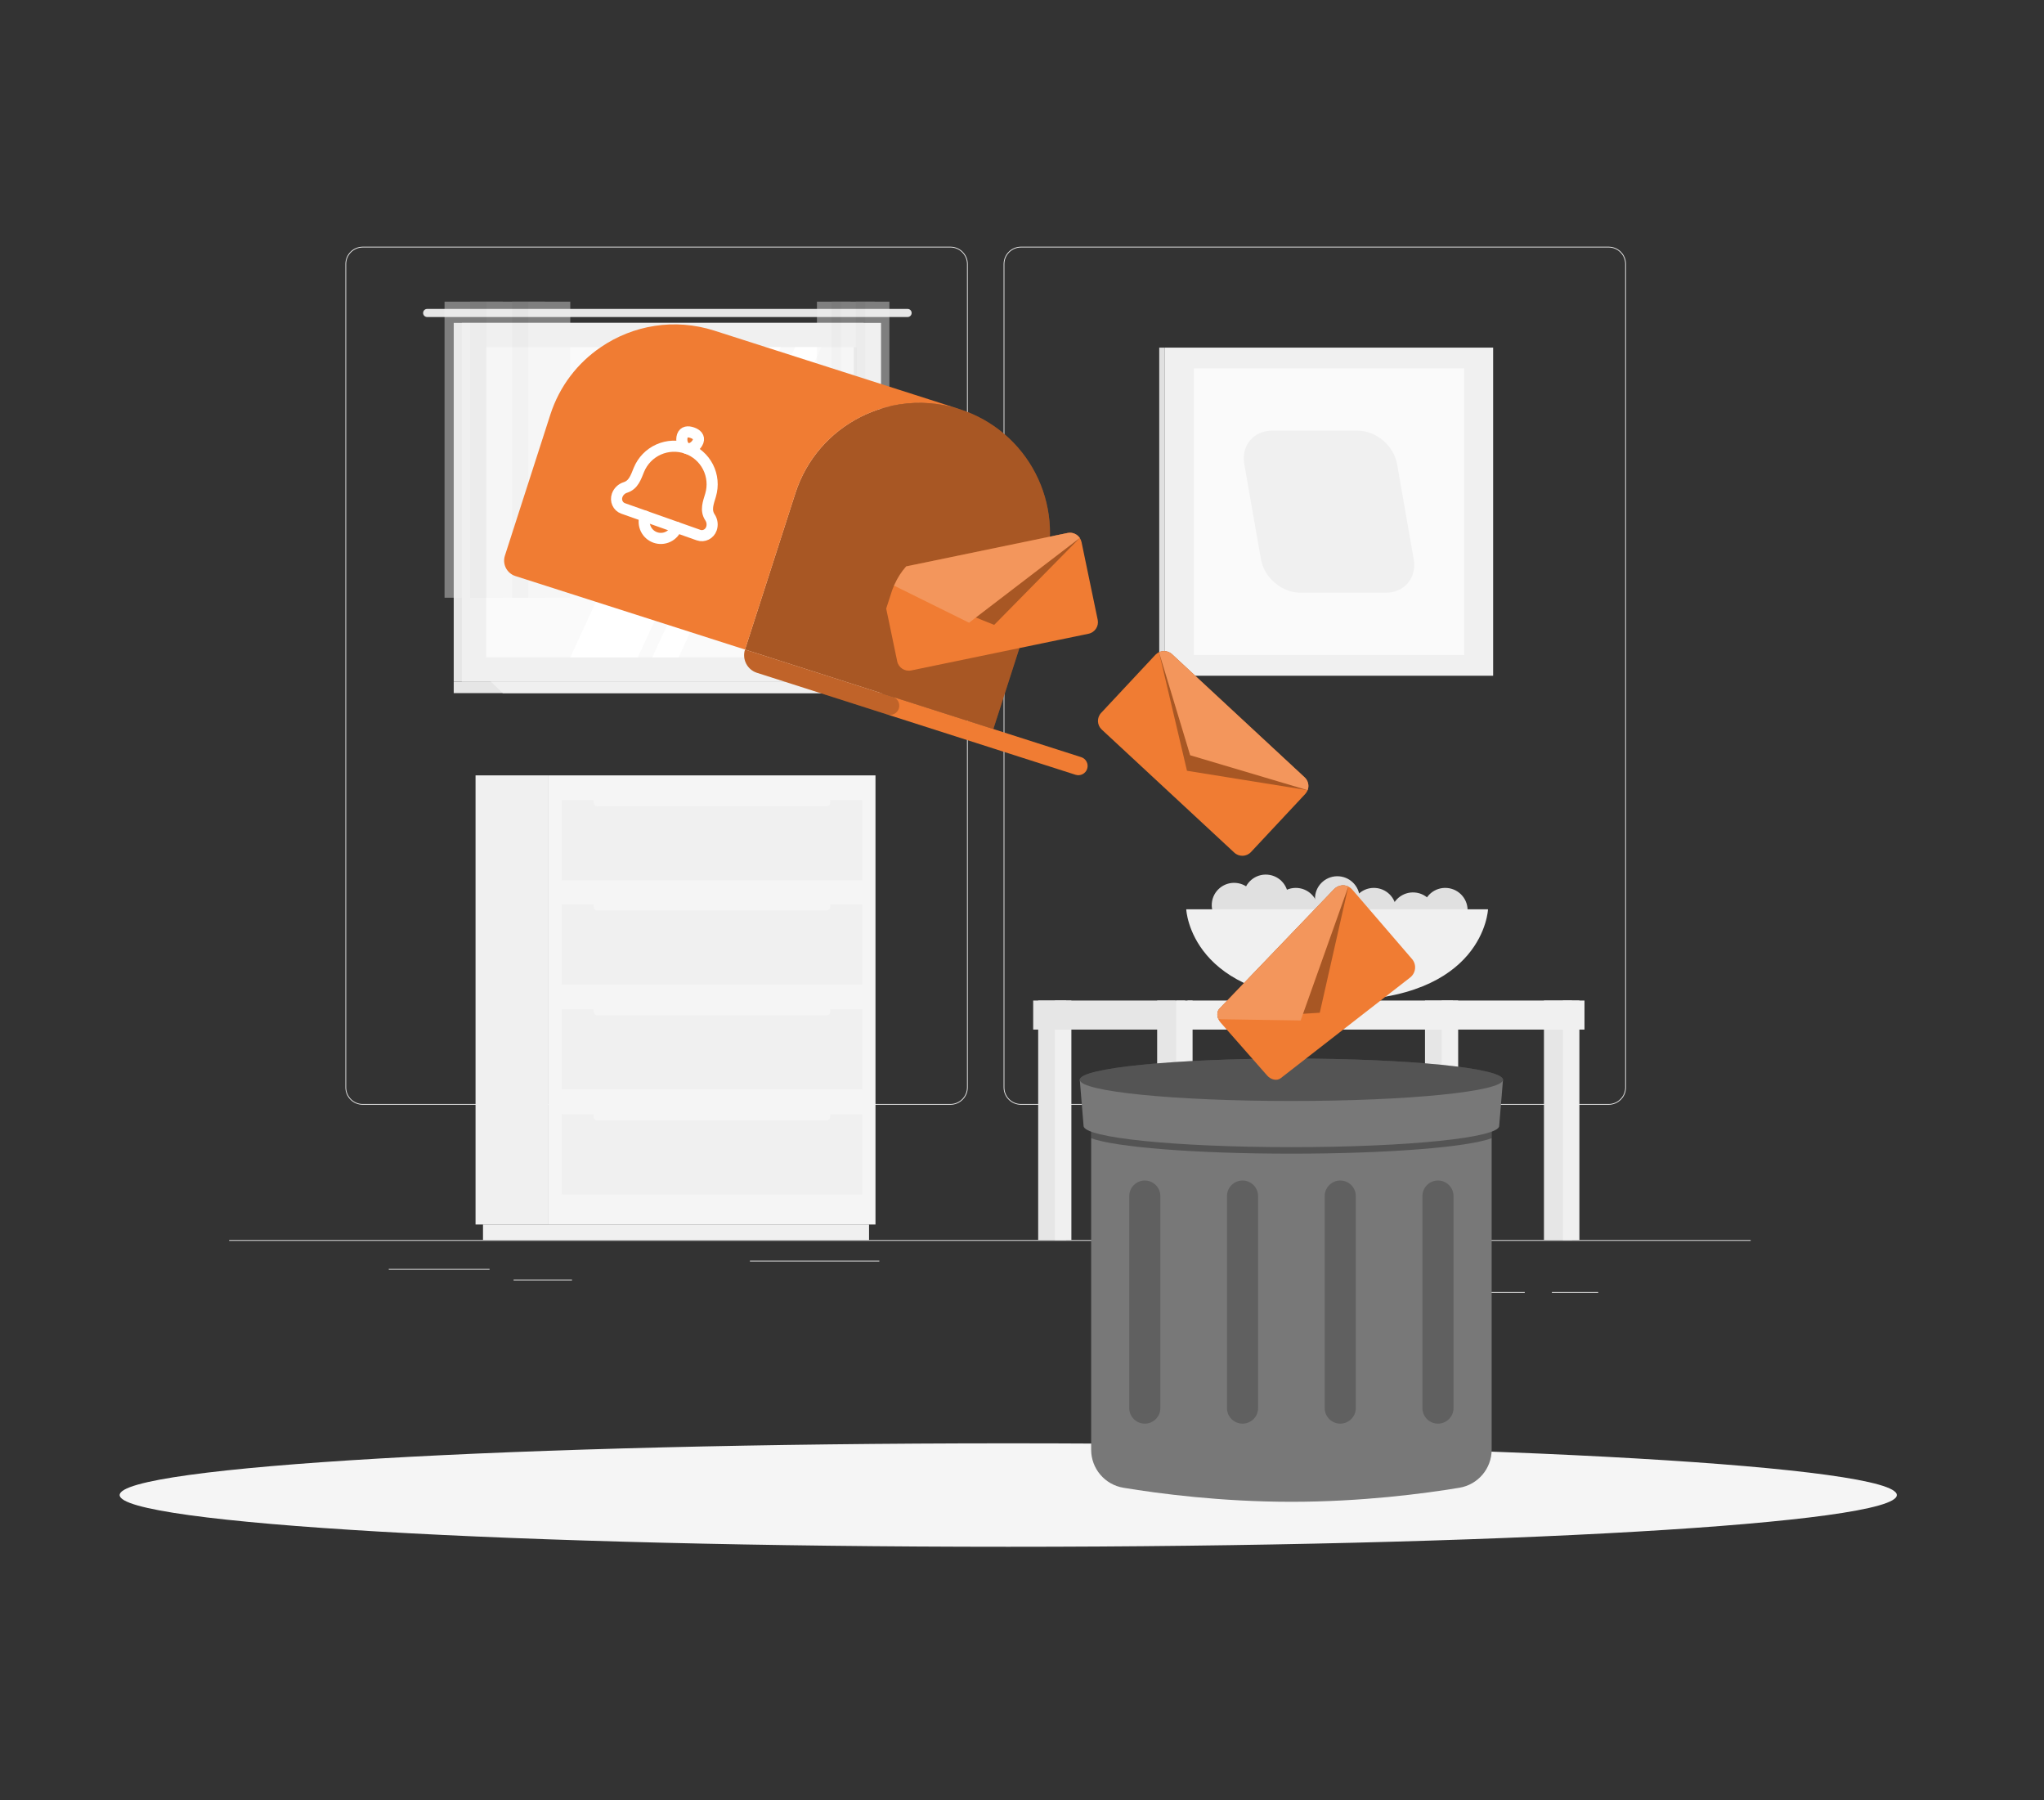 <svg width="184" height="162" viewBox="0 0 184 162" fill="none" xmlns="http://www.w3.org/2000/svg">
<rect x="0" y="0" width="184" height="162" fill="#333333" stroke="none"/>
<path d="M157.596 111.601H20.627V111.669H157.596V111.601Z" fill="#EBEBEB"/>
<path d="M44.071 114.201H34.998V114.269H44.071V114.201Z" fill="#EBEBEB"/>
<path d="M79.157 113.46H67.508V113.528H79.157V113.46Z" fill="#EBEBEB"/>
<path d="M51.49 115.159H46.232V115.227H51.49V115.159Z" fill="#EBEBEB"/>
<path d="M143.872 116.278H139.699V116.346H143.872V116.278Z" fill="#EBEBEB"/>
<path d="M137.259 116.278H127.865V116.346H137.259V116.278Z" fill="#EBEBEB"/>
<path d="M111.529 114.313H105V114.381H111.529V114.313Z" fill="#EBEBEB"/>
<path d="M85.554 99.425H32.657C31.795 99.425 31.094 98.726 31.094 97.867V23.761C31.094 22.902 31.795 22.203 32.657 22.203H85.554C86.416 22.203 87.118 22.902 87.118 23.761V97.867C87.118 98.726 86.416 99.425 85.554 99.425ZM32.657 22.272C31.833 22.272 31.162 22.94 31.162 23.762V97.867C31.162 98.689 31.833 99.357 32.657 99.357H85.554C86.379 99.357 87.049 98.689 87.049 97.867V23.761C87.049 22.94 86.379 22.271 85.554 22.271L32.657 22.272Z" fill="#EBEBEB"/>
<path d="M144.806 99.425H91.909C91.047 99.425 90.346 98.726 90.346 97.867V23.761C90.346 22.902 91.047 22.203 91.909 22.203H144.806C145.668 22.203 146.369 22.902 146.369 23.761V97.867C146.37 98.726 145.668 99.425 144.806 99.425ZM91.909 22.272C91.085 22.272 90.414 22.94 90.414 23.762V97.867C90.414 98.689 91.085 99.357 91.909 99.357H144.806C145.63 99.357 146.301 98.689 146.301 97.867V23.761C146.301 22.94 145.63 22.271 144.806 22.271L91.909 22.272Z" fill="#EBEBEB"/>
<path d="M104.863 60.814L134.412 60.814V31.285L104.863 31.285V60.814Z" fill="#F0F0F0"/>
<path d="M104.864 31.285H104.354V60.814H104.864V31.285Z" fill="#E0E0E0"/>
<path d="M107.473 58.949H131.805V33.15H107.473V58.949Z" fill="#FAFAFA"/>
<path d="M117.061 53.341H124.767C126.437 53.341 127.554 51.992 127.263 50.327L125.764 41.772C125.473 40.107 123.883 38.758 122.213 38.758H114.507C112.837 38.758 111.72 40.107 112.011 41.772L113.509 50.327C113.801 51.992 115.391 53.341 117.061 53.341Z" fill="#F0F0F0"/>
<path d="M49.382 69.781H42.809V110.202H49.382V69.781Z" fill="#F0F0F0"/>
<path d="M78.231 110.202H43.48V111.597H78.231V110.202Z" fill="#F0F0F0"/>
<path d="M49.383 110.202H78.811V69.782H49.383V110.202Z" fill="#F5F5F5"/>
<path d="M50.564 98.047H77.625V90.829H50.564V98.047Z" fill="#F0F0F0"/>
<path d="M50.564 107.493H77.625V100.276H50.564V107.493Z" fill="#F0F0F0"/>
<path d="M74.423 91.376H53.768C53.59 91.376 53.445 91.231 53.445 91.055V90.708C53.445 90.531 53.59 90.386 53.768 90.386H74.423C74.601 90.386 74.746 90.531 74.746 90.708V91.055C74.746 91.231 74.601 91.376 74.423 91.376Z" fill="#F5F5F5"/>
<path d="M74.423 100.823H53.768C53.59 100.823 53.445 100.678 53.445 100.501V100.155C53.445 99.978 53.59 99.833 53.768 99.833H74.423C74.601 99.833 74.746 99.978 74.746 100.155V100.501C74.746 100.678 74.601 100.823 74.423 100.823Z" fill="#F5F5F5"/>
<path d="M50.564 79.228H77.625V72.01H50.564V79.228Z" fill="#F0F0F0"/>
<path d="M50.564 88.6H77.625V81.382H50.564V88.6Z" fill="#F0F0F0"/>
<path d="M74.423 72.558H53.768C53.59 72.558 53.445 72.413 53.445 72.236V71.89C53.445 71.713 53.59 71.568 53.768 71.568H74.423C74.601 71.568 74.746 71.713 74.746 71.89V72.236C74.746 72.413 74.601 72.558 74.423 72.558Z" fill="#F5F5F5"/>
<path d="M74.423 81.93H53.768C53.59 81.93 53.445 81.785 53.445 81.608V81.261C53.445 81.085 53.59 80.94 53.768 80.94H74.423C74.601 80.94 74.746 81.085 74.746 81.261V81.608C74.746 81.785 74.601 81.93 74.423 81.93Z" fill="#F5F5F5"/>
<path d="M77.746 29.058H40.844V61.345H77.746V29.058Z" fill="#E6E6E6"/>
<path d="M81.7 27.802H38.454C38.252 27.802 38.088 27.965 38.088 28.167C38.088 28.369 38.252 28.532 38.454 28.532H81.7C81.903 28.532 82.066 28.368 82.066 28.167C82.067 27.965 81.903 27.802 81.7 27.802Z" fill="#E6E6E6"/>
<path d="M79.311 29.058H41.574V61.345H79.311V29.058Z" fill="#F0F0F0"/>
<path d="M77.746 61.345H40.844V62.379H78.825L77.746 61.345Z" fill="#E6E6E6"/>
<path d="M81.92 61.345H44.184L45.262 62.379H82.999L81.92 61.345Z" fill="#F0F0F0"/>
<path d="M77.119 59.16V31.242L43.767 31.242L43.767 59.16L77.119 59.16Z" fill="#FAFAFA"/>
<path d="M51.338 59.16L64.204 31.243H70.278L57.412 59.16H51.338Z" fill="white"/>
<path d="M58.717 59.16L71.583 31.243H73.951L61.085 59.16H58.717Z" fill="white"/>
<path d="M77.119 59.16V31.243H76.841V59.16H77.119Z" fill="#E6E6E6"/>
<g opacity="0.4">
<path d="M43.791 27.148H40.018V53.793H43.791V27.148Z" fill="#F0F0F0"/>
<path d="M45.26 27.148H42.32V53.793H45.26V27.148Z" fill="#E6E6E6"/>
<path d="M47.564 27.148H43.791V53.793H47.564V27.148Z" fill="#F0F0F0"/>
<path d="M49.033 27.148H46.094V53.793H49.033V27.148Z" fill="#E6E6E6"/>
<path d="M51.337 27.148H47.565V53.793H51.337V27.148Z" fill="#F0F0F0"/>
</g>
<g opacity="0.4">
<path d="M75.715 27.148H73.541V53.793H75.715V27.148Z" fill="#F0F0F0"/>
<path d="M76.563 27.148H74.869V53.793H76.563V27.148Z" fill="#E6E6E6"/>
<path d="M77.889 27.148H75.715V53.793H77.889V27.148Z" fill="#F0F0F0"/>
<path d="M78.737 27.148H77.043V53.793H78.737V27.148Z" fill="#E6E6E6"/>
<path d="M80.063 27.148H77.889V53.793H80.063V27.148Z" fill="#F0F0F0"/>
</g>
<path d="M118.382 80.7C118.291 81.804 119.115 82.773 120.223 82.863C121.331 82.954 122.302 82.133 122.393 81.029C122.485 79.924 121.66 78.956 120.553 78.865C119.445 78.774 118.473 79.596 118.382 80.7Z" fill="#E0E0E0"/>
<path d="M121.669 81.749C121.578 82.853 122.402 83.822 123.51 83.912C124.618 84.003 125.59 83.182 125.681 82.078C125.772 80.974 124.947 80.005 123.84 79.914C122.732 79.823 121.76 80.645 121.669 81.749Z" fill="#E0E0E0"/>
<path d="M125.192 82.156C125.101 83.26 125.926 84.229 127.033 84.319C128.141 84.41 129.113 83.589 129.204 82.484C129.295 81.38 128.471 80.412 127.363 80.321C126.256 80.231 125.284 81.052 125.192 82.156Z" fill="#E0E0E0"/>
<path d="M114.642 81.749C114.55 82.853 115.375 83.822 116.483 83.912C117.59 84.003 118.562 83.182 118.653 82.078C118.744 80.974 117.92 80.005 116.812 79.914C115.705 79.823 114.733 80.645 114.642 81.749Z" fill="#E0E0E0"/>
<path d="M128.095 81.749C128.004 82.853 128.828 83.822 129.936 83.912C131.043 84.003 132.015 83.182 132.106 82.078C132.198 80.974 131.373 80.005 130.265 79.914C129.158 79.823 128.186 80.645 128.095 81.749Z" fill="#E0E0E0"/>
<path d="M111.939 80.551C111.848 81.655 112.672 82.624 113.779 82.714C114.887 82.805 115.859 81.984 115.95 80.879C116.041 79.775 115.217 78.807 114.109 78.716C113.002 78.626 112.03 79.447 111.939 80.551Z" fill="#E0E0E0"/>
<path d="M109.087 81.294C108.996 82.398 109.82 83.366 110.928 83.457C112.036 83.548 113.008 82.726 113.099 81.622C113.189 80.518 112.365 79.55 111.258 79.459C110.15 79.368 109.178 80.19 109.087 81.294Z" fill="#E0E0E0"/>
<path d="M106.785 81.834C106.785 81.834 107.131 90.045 120.368 90.045C133.606 90.045 133.951 81.834 133.951 81.834H106.785Z" fill="#F0F0F0"/>
<path d="M141.503 90.045H138.986V111.601H141.503V90.045Z" fill="#E6E6E6"/>
<path d="M142.176 90.045H140.693V111.601H142.176V90.045Z" fill="#F0F0F0"/>
<path d="M130.794 90.045H128.277V111.601H130.794V90.045Z" fill="#E6E6E6"/>
<path d="M131.264 90.045H129.781V111.601H131.264V90.045Z" fill="#F0F0F0"/>
<path d="M106.898 92.659H142.635V90.045H106.898V92.659Z" fill="#F0F0F0"/>
<path d="M95.973 90.045H93.457V111.601H95.973V90.045Z" fill="#E6E6E6"/>
<path d="M96.445 90.045H94.963V111.601H96.445V90.045Z" fill="#F0F0F0"/>
<path d="M93.007 92.659H105.82V90.045H93.007V92.659Z" fill="#E6E6E6"/>
<path d="M106.682 90.045H104.166V111.601H106.682V90.045Z" fill="#E6E6E6"/>
<path d="M107.355 90.045H105.873V111.601H107.355V90.045Z" fill="#F0F0F0"/>
<path d="M90.762 139.205C134.939 139.205 170.752 137.121 170.752 134.55C170.752 131.978 134.939 129.894 90.762 129.894C46.584 129.894 10.771 131.978 10.771 134.55C10.771 137.121 46.584 139.205 90.762 139.205Z" fill="#F5F5F5"/>
<path d="M134.278 130.467C134.278 132.165 133.051 133.615 131.371 133.893C128.156 134.425 122.585 135.156 116.251 135.156C109.918 135.156 104.347 134.425 101.132 133.893C99.451 133.615 98.225 132.165 98.225 130.467V97.176H134.278V130.467Z" fill="#787878"/>
<path opacity="0.3" d="M98.223 97.765V102.437C100.392 103.238 107.516 103.827 116.248 103.827C124.99 103.827 132.119 103.238 134.278 102.437V97.765H98.223Z" fill="black"/>
<path d="M134.956 101.329C134.956 102.384 126.77 103.239 116.25 103.239C105.73 103.239 97.544 102.384 97.544 101.329L97.201 97.176H135.299L134.956 101.329Z" fill="#787878"/>
<path d="M116.25 99.086C126.771 99.086 135.299 98.231 135.299 97.176C135.299 96.122 126.771 95.267 116.25 95.267C105.73 95.267 97.201 96.122 97.201 97.176C97.201 98.231 105.73 99.086 116.25 99.086Z" fill="#787878"/>
<path opacity="0.3" d="M116.25 99.086C126.771 99.086 135.299 98.231 135.299 97.176C135.299 96.122 126.771 95.267 116.25 95.267C105.73 95.267 97.201 96.122 97.201 97.176C97.201 98.231 105.73 99.086 116.25 99.086Z" fill="black"/>
<path opacity="0.2" d="M103.055 128.123C102.286 128.123 101.656 127.496 101.656 126.729V107.637C101.656 106.87 102.286 106.242 103.055 106.242C103.825 106.242 104.454 106.87 104.454 107.637V126.729C104.455 127.496 103.825 128.123 103.055 128.123Z" fill="black"/>
<path opacity="0.2" d="M129.446 128.123C128.676 128.123 128.047 127.496 128.047 126.729V107.637C128.047 106.87 128.676 106.242 129.446 106.242C130.215 106.242 130.845 106.87 130.845 107.637V126.729C130.845 127.496 130.215 128.123 129.446 128.123Z" fill="black"/>
<path opacity="0.2" d="M120.649 128.123C119.88 128.123 119.25 127.496 119.25 126.729V107.637C119.25 106.87 119.88 106.242 120.649 106.242C121.418 106.242 122.048 106.87 122.048 107.637V126.729C122.048 127.496 121.418 128.123 120.649 128.123Z" fill="black"/>
<path opacity="0.2" d="M111.852 128.123C111.083 128.123 110.453 127.496 110.453 126.729V107.637C110.453 106.87 111.083 106.242 111.852 106.242C112.622 106.242 113.251 106.87 113.251 107.637V126.729C113.251 127.496 112.622 128.123 111.852 128.123Z" fill="black"/>
<path d="M71.602 44.379C73.584 38.227 80.194 34.841 86.367 36.817C92.54 38.792 95.937 45.381 93.955 51.533L89.419 65.61L67.066 58.457L71.602 44.379Z" fill="#F07C33"/>
<path opacity="0.3" d="M71.602 44.379C73.584 38.227 80.194 34.841 86.367 36.817C92.54 38.792 95.937 45.381 93.955 51.533L89.419 65.61L67.066 58.457L71.602 44.379Z" fill="black"/>
<path d="M49.54 37.318L45.451 50.008C45.204 50.776 45.628 51.597 46.398 51.843L67.067 58.458L71.603 44.378C72.434 41.8 74.074 39.711 76.16 38.297C79.046 36.33 82.781 35.67 86.367 36.817L64.304 29.756C60.718 28.609 56.983 29.27 54.097 31.236C52.01 32.65 50.37 34.739 49.54 37.318Z" fill="#F07C33"/>
<path d="M68.145 60.55L96.818 69.726C97.256 69.866 97.727 69.626 97.868 69.188C98.009 68.75 97.767 68.282 97.329 68.141L67.067 58.457C66.785 59.332 67.268 60.27 68.145 60.55Z" fill="#F07C33"/>
<path opacity="0.2" d="M68.146 60.55L79.863 64.3C80.302 64.44 80.772 64.2 80.913 63.761C81.054 63.324 80.812 62.856 80.373 62.715L67.067 58.457C66.785 59.332 67.268 60.27 68.146 60.55Z" fill="black"/>
<path d="M97.994 57.033L82.02 60.339C81.446 60.454 80.885 60.088 80.766 59.517L80.043 56.046L79.775 54.772L80.246 53.316C80.312 53.106 80.39 52.901 80.481 52.703C80.489 52.675 80.506 52.642 80.522 52.613C80.79 52.005 81.149 51.453 81.574 50.972L82.407 50.8L96.104 47.967C96.537 47.876 96.967 48.07 97.202 48.415C97.276 48.526 97.33 48.649 97.359 48.785L98.815 55.783C98.934 56.35 98.563 56.914 97.994 57.033Z" fill="#F07C33"/>
<path opacity="0.3" d="M97.201 48.415L89.495 56.239L87.844 55.573L81.425 52.979L80.522 52.613C80.79 52.005 81.149 51.453 81.573 50.972L82.407 50.8L96.104 47.967C96.537 47.876 96.966 48.07 97.201 48.415Z" fill="black"/>
<path d="M97.201 48.415L87.845 55.573L87.234 56.042L81.355 53.135L80.481 52.703C80.489 52.675 80.505 52.642 80.522 52.613C80.79 52.005 81.149 51.453 81.574 50.972L82.407 50.8L96.104 47.967C96.537 47.876 96.966 48.07 97.201 48.415Z" fill="#F07C33"/>
<path opacity="0.2" d="M97.201 48.415L87.845 55.573L87.234 56.042L81.355 53.135L80.481 52.703C80.489 52.675 80.505 52.642 80.522 52.613C80.79 52.005 81.149 51.453 81.574 50.972L82.407 50.8L96.104 47.967C96.537 47.876 96.966 48.07 97.201 48.415Z" fill="white"/>
<path d="M117.498 71.454L112.612 76.682C112.215 77.108 111.54 77.132 111.113 76.735L99.174 65.654C98.747 65.258 98.724 64.586 99.121 64.161L104.007 58.932C104.102 58.83 104.213 58.751 104.333 58.696C104.714 58.519 105.181 58.578 105.506 58.879L117.444 69.96C117.768 70.261 117.861 70.722 117.711 71.112C117.664 71.236 117.593 71.352 117.498 71.454Z" fill="#F07C33"/>
<path opacity="0.3" d="M117.712 71.112L106.852 69.367L104.334 58.696C104.714 58.519 105.181 58.578 105.506 58.879L117.445 69.96C117.769 70.261 117.861 70.722 117.712 71.112Z" fill="black"/>
<path d="M117.712 71.112L107.139 67.969L104.334 58.697C104.714 58.52 105.181 58.578 105.506 58.88L117.445 69.96C117.769 70.261 117.861 70.722 117.712 71.112Z" fill="#F07C33"/>
<path opacity="0.2" d="M117.712 71.112L107.139 67.969L104.334 58.697C104.714 58.52 105.181 58.578 105.506 58.88L117.445 69.96C117.769 70.261 117.861 70.722 117.712 71.112Z" fill="white"/>
<path d="M121.739 80.069L127.11 86.309C127.544 86.814 127.46 87.569 126.932 87.98L115.283 97.038C114.954 97.293 114.411 97.184 114.071 96.797L109.876 92.027C109.794 91.934 109.729 91.83 109.681 91.723C109.53 91.383 109.556 91.001 109.778 90.771L120.082 80.033C120.437 79.664 120.955 79.581 121.376 79.787C121.51 79.852 121.633 79.946 121.739 80.069Z" fill="#F07C33"/>
<path opacity="0.3" d="M121.376 79.787L118.806 91.142L109.681 91.723C109.53 91.383 109.556 91.001 109.778 90.771L120.082 80.033C120.437 79.664 120.955 79.581 121.376 79.787Z" fill="black"/>
<path d="M121.375 79.787L117.083 91.84L109.681 91.724C109.53 91.383 109.556 91.002 109.778 90.771L120.082 80.033C120.437 79.664 120.954 79.581 121.375 79.787Z" fill="#F07C33"/>
<path opacity="0.2" d="M121.375 79.787L117.083 91.84L109.681 91.724C109.53 91.383 109.556 91.002 109.778 90.771L120.082 80.033C120.437 79.664 120.954 79.581 121.375 79.787Z" fill="white"/>
<g clip-path="url(#clip0_3092_4824)">
<path d="M57.516 42.277C57.249 42.922 57.041 43.637 56.297 43.87C56.126 43.923 55.97 44.016 55.841 44.14C55.712 44.264 55.614 44.417 55.555 44.586C55.389 45.056 55.615 45.587 56.095 45.757L62.883 48.157C63.363 48.327 63.874 48.056 64.04 47.586C64.161 47.244 64.114 46.865 63.913 46.563C63.481 45.914 63.768 45.228 63.966 44.558C64.216 43.716 64.133 42.81 63.735 42.028C63.336 41.245 62.653 40.646 61.825 40.353C60.997 40.06 60.088 40.097 59.286 40.455C58.484 40.813 57.851 41.465 57.516 42.277Z" stroke="white" stroke-linecap="round" stroke-linejoin="round"/>
<path d="M60.903 47.457C60.77 47.832 60.494 48.139 60.135 48.31C59.776 48.482 59.364 48.504 58.989 48.371C58.614 48.238 58.306 47.962 58.135 47.603C57.964 47.244 57.942 46.832 58.074 46.457M61.428 39.223C61.29 39.614 61.432 40.219 61.822 40.357C62.213 40.495 62.704 40.114 62.842 39.724C62.98 39.333 62.713 39.081 62.322 38.943C61.932 38.805 61.566 38.833 61.428 39.223Z" stroke="white" stroke-linecap="round" stroke-linejoin="round"/>
</g>
<defs>
<clipPath id="clip0_3092_4824">
<rect width="12" height="12" fill="white" transform="translate(57 36) rotate(19.474)"/>
</clipPath>
</defs>
</svg>
